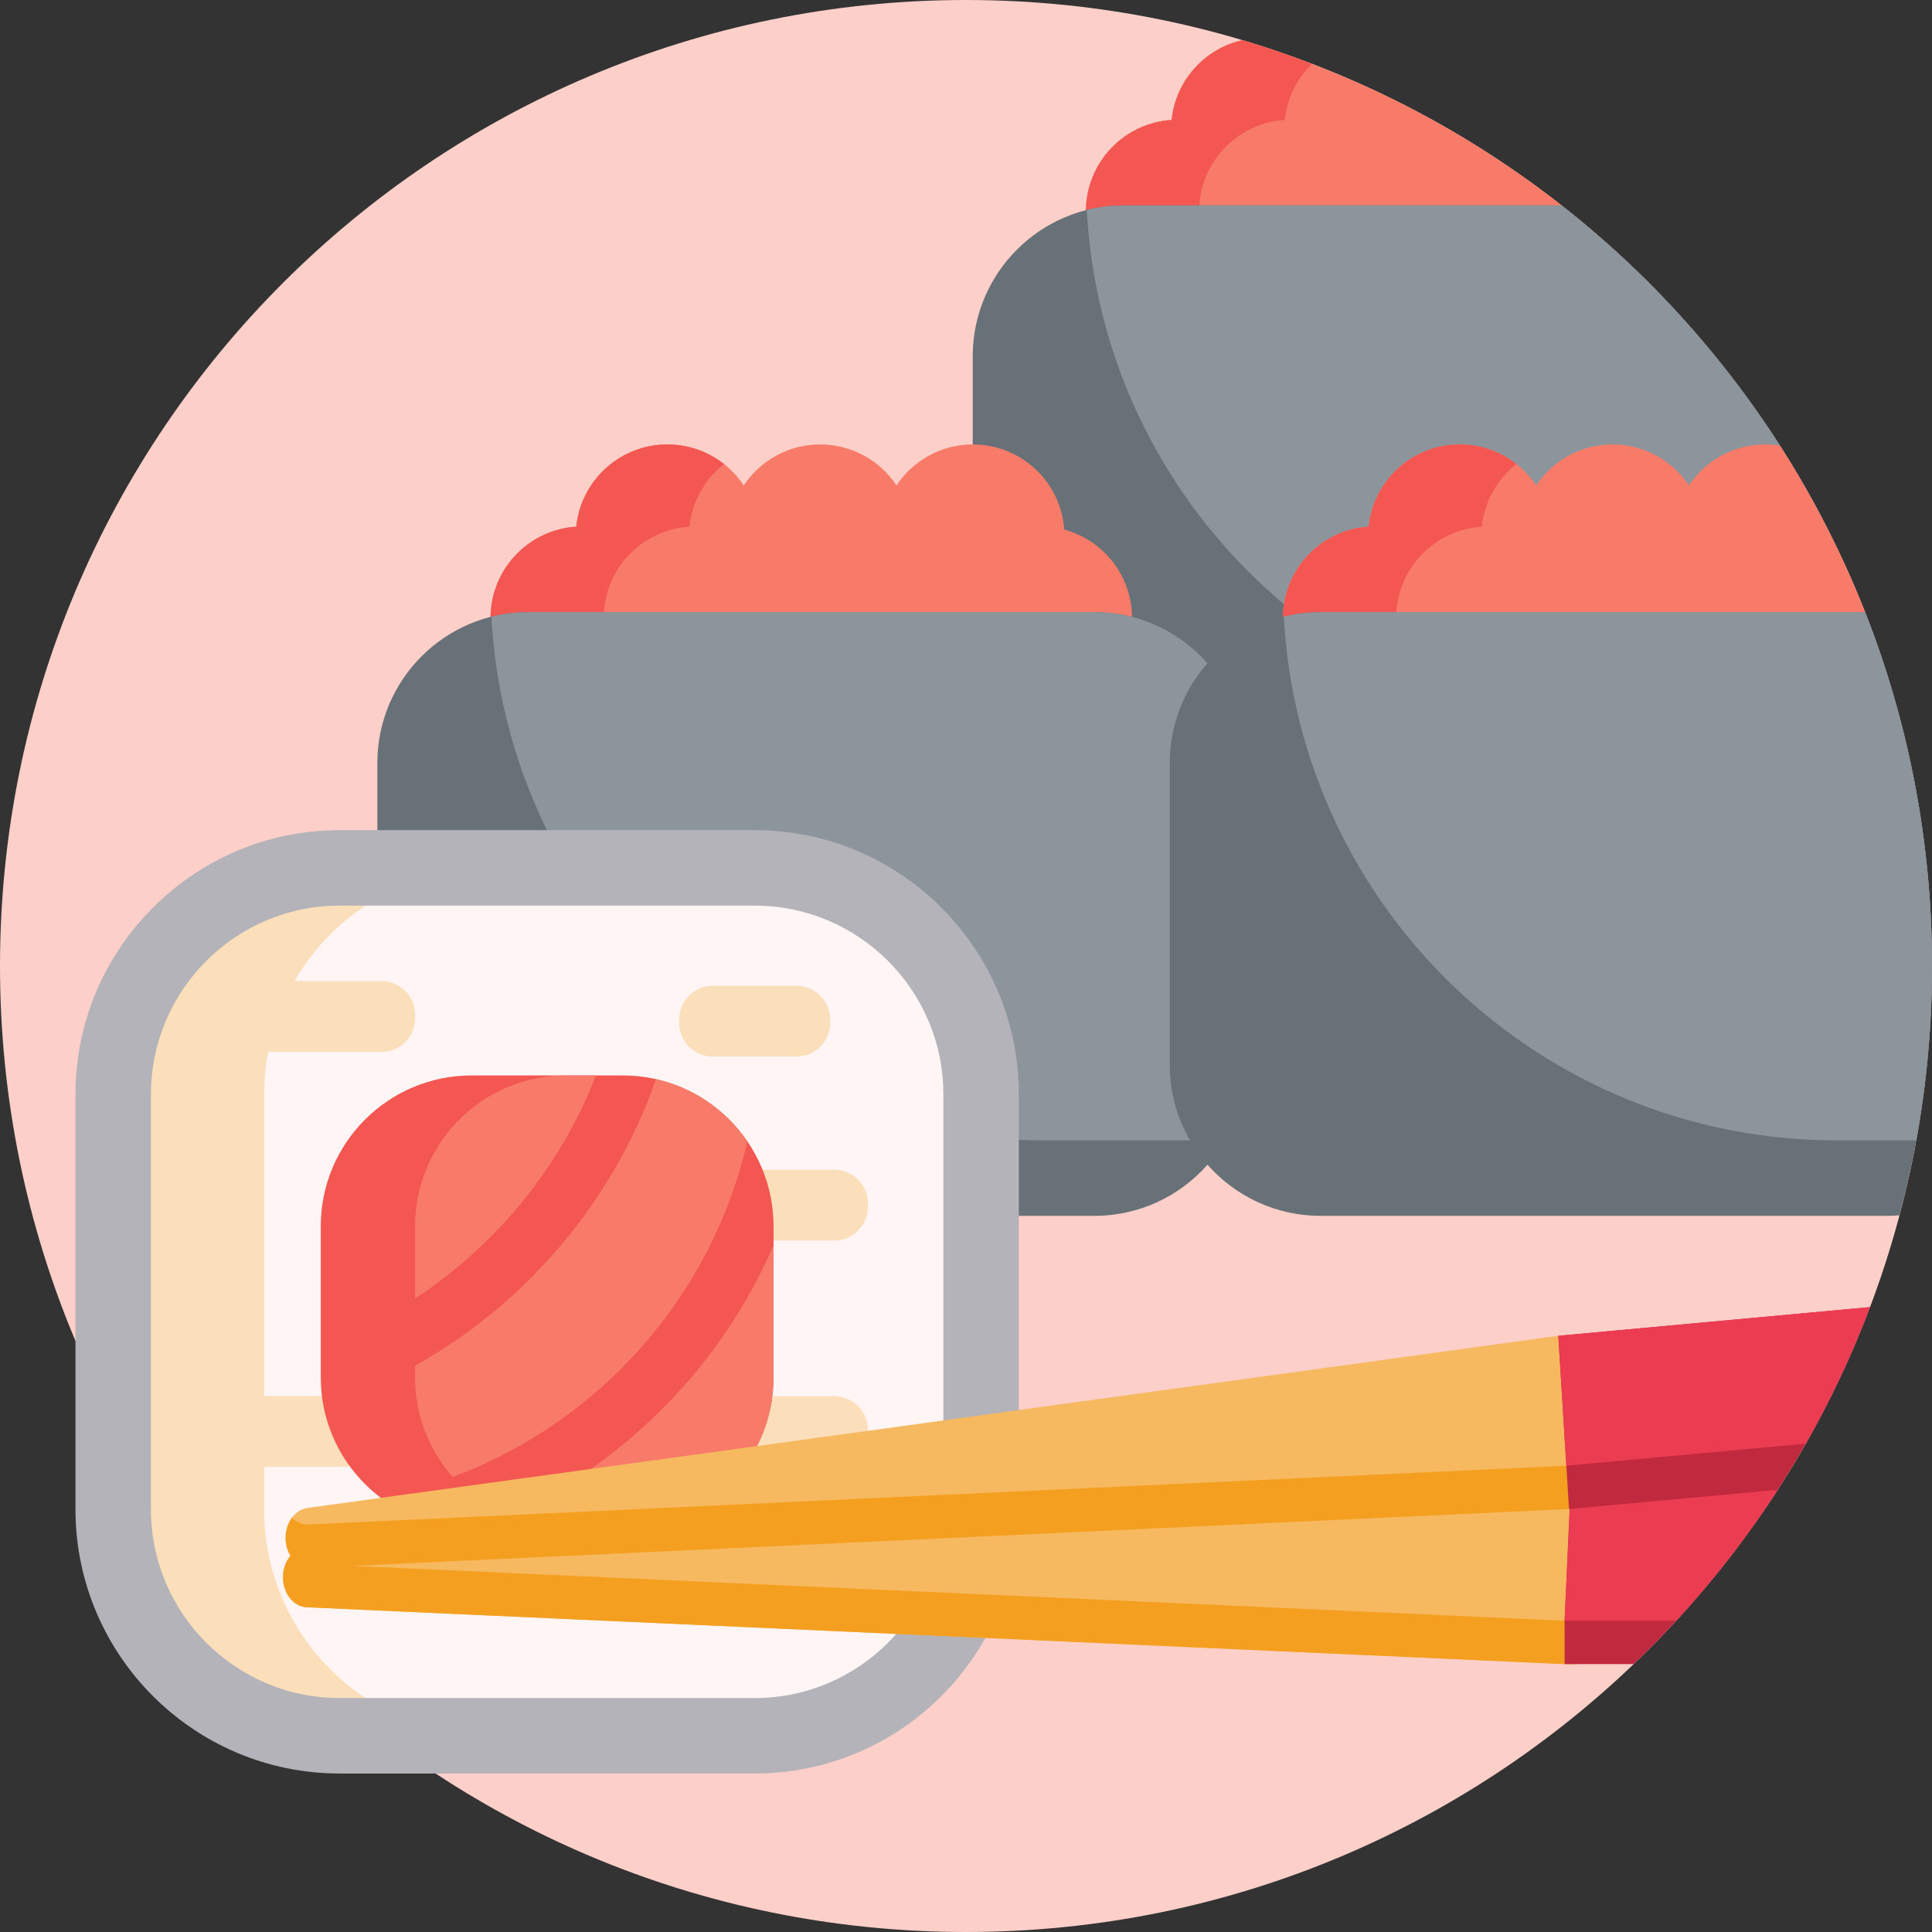 <svg height="512pt" viewBox="0 0 512 512" width="512pt" xmlns="http://www.w3.org/2000/svg"><rect x="0" y="0" width="512" height="512" fill="#333333" stroke="none"/><path d="m512 256c0 141.387-114.613 256-256 256s-256-114.613-256-256 114.613-256 256-256 256 114.613 256 256zm0 0" fill="#fccfc9"/><path d="m360.004 22.012c30.664 13.648 58.148 33.152 81.035 57.09-2.375.773-4.906 1.199-7.543 1.199-8.449 0-15.887-4.316-20.238-10.863-4.352 6.547-11.789 10.863-20.238 10.863s-15.887-4.316-20.238-10.863c-4.352 6.547-11.789 10.863-20.238 10.863s-15.887-4.316-20.238-10.863c-4.352 6.547-11.789 10.863-20.238 10.863-13.41 0-24.285-10.871-24.285-24.285 0-12.883 10.031-23.418 22.711-24.23 1.062-10.41 8.715-18.852 18.711-21.145 7.062 2.102 13.996 4.504 20.789 7.184 1.273.5 8.504 3.516 10.012 4.188zm0 0" fill="#f77b68"/><path d="m327.062 75.105c-4.129 3.25-9.332 5.195-14.996 5.195-13.41 0-24.285-10.875-24.285-24.285 0-12.883 10.031-23.418 22.711-24.23 1.062-10.41 8.715-18.852 18.711-21.145 6.266 1.867 12.434 3.965 18.488 6.289-3.957 3.855-6.605 9.047-7.199 14.855-12.68.812-22.711 11.348-22.711 24.23 0 7.746 3.633 14.641 9.281 19.09zm0 0" fill="#f45751"/><path d="m447.781 214.438h-150c-22.09 0-40-17.91-40-40v-80c0-22.094 17.91-40 40-40h116.055c31.352 24.586 56.812 56.332 73.945 92.773v27.227c0 22.09-17.91 40-40 40zm0 0" fill="#687178"/><path d="m482.418 194.438h-47.812c-78.395 0-142.43-61.441-146.602-138.793 3.129-.785 6.402-1.207 9.777-1.207h116.055c31.352 24.586 56.812 56.332 73.945 92.773v27.227c0 7.285-1.957 14.113-5.363 20zm0 0" fill="#8d959c"/><path d="m300 163.797c0 13.414-10.871 24.285-24.285 24.285-8.449 0-15.891-4.316-20.238-10.863-4.352 6.547-11.789 10.863-20.238 10.863s-15.887-4.316-20.238-10.863c-4.352 6.547-11.789 10.863-20.238 10.863s-15.887-4.316-20.238-10.863c-4.348 6.547-11.789 10.863-20.238 10.863-13.414 0-24.285-10.871-24.285-24.285 0-12.883 10.031-23.414 22.711-24.23 1.25-12.238 11.59-21.785 24.156-21.785 8.449 0 15.887 4.316 20.238 10.863 4.348-6.543 11.789-10.863 20.238-10.863s15.887 4.316 20.238 10.863c4.348-6.543 11.789-10.863 20.238-10.863 12.832 0 23.332 9.957 24.215 22.566 10.348 2.785 17.965 12.223 17.965 23.449zm171.719-45.695c-1.27-.207-2.57-.32-3.898-.32-8.449 0-15.891 4.316-20.238 10.863-4.352-6.543-11.789-10.863-20.238-10.863s-15.891 4.316-20.238 10.863c-4.352-6.543-11.789-10.863-20.238-10.863-12.57 0-22.906 9.547-24.156 21.785-12.68.816-22.711 11.348-22.711 24.23 0 13.414 10.871 24.285 24.285 24.285 8.449 0 15.891-4.316 20.238-10.863 4.352 6.547 11.789 10.863 20.238 10.863s15.887-4.316 20.238-10.863c4.352 6.547 11.789 10.863 20.238 10.863s15.887-4.316 20.238-10.863c4.348 6.547 11.789 10.863 20.238 10.863 5.914 0 11.332-2.113 15.543-5.629-6.879-22.973-16.879-44.594-29.539-64.352zm0 0" fill="#f77b68"/><path d="m176.867 117.781c5.668 0 10.871 1.949 15.004 5.203-5.035 3.961-8.477 9.859-9.16 16.582-12.68.816-22.711 11.348-22.711 24.23 0 7.75 3.633 14.645 9.281 19.09-4.129 3.25-9.332 5.195-14.996 5.195-13.414 0-24.285-10.871-24.285-24.285 0-12.883 10.031-23.418 22.711-24.23 1.25-12.238 11.59-21.785 24.156-21.785zm210 0c-12.57 0-22.906 9.547-24.156 21.785-12.68.816-22.711 11.348-22.711 24.23 0 13.414 10.871 24.285 24.285 24.285 5.664 0 10.867-1.945 14.996-5.195-5.648-4.445-9.281-11.34-9.281-19.09 0-12.883 10.031-23.414 22.711-24.227.684-6.723 4.125-12.621 9.16-16.586-4.129-3.254-9.336-5.203-15.004-5.203zm0 0" fill="#f45751"/><path d="m512 256c0 22.848-3.008 44.988-8.625 66.066-1.113.094-2.238.152-3.375.152h-150c-11.949 0-22.672-5.25-30-13.559-7.328 8.309-18.051 13.559-30 13.559h-150c-22.09 0-40-17.91-40-40v-80c0-22.09 17.91-40 40-40h150c11.949 0 22.672 5.246 30 13.555 7.328-8.309 18.051-13.555 30-13.555h144.277c11.438 29.039 17.723 60.676 17.723 93.781zm0 0" fill="#687178"/><path d="m310 202.219v80c0 7.289 1.961 14.113 5.363 20h-38.539c-78.395 0-142.43-61.441-146.602-138.793 3.129-.785 6.406-1.207 9.777-1.207h150c11.953 0 22.672 5.246 30 13.555-6.219 7.051-10 16.305-10 26.445zm184.277-40h-144.277c-3.375 0-6.648.422-9.777 1.207 4.168 77.352 68.207 138.793 146.602 138.793h21.004c2.734-14.992 4.172-30.438 4.172-46.219 0-33.105-6.285-64.742-17.723-93.781zm0 0" fill="#8d959c"/><path d="m200 460h-110c-33.137 0-60-26.863-60-60v-110c0-33.137 26.863-60 60-60h110c33.137 0 60 26.863 60 60v110c0 33.137-26.863 60-60 60zm0 0" fill="#fff5f5"/><path d="m78.047 260h23.047c4.918 0 8.906 3.988 8.906 8.906v.938c0 4.918-3.988 8.906-8.906 8.906h-30.023c-.691 3.645-1.07 7.402-1.07 11.25v80h21.094c4.918 0 8.906 3.988 8.906 8.906v.938c0 4.918-3.988 8.906-8.906 8.906h-21.094v11.25c0 33.137 26.863 60 60 60h-40c-33.137 0-60-26.863-60-60v-110c0-33.137 26.863-60 60-60h40c-22.203 0-41.578 12.07-51.953 30zm110.859 20h22.188c4.918 0 8.906-3.988 8.906-8.906v-.938c0-4.918-3.988-8.906-8.906-8.906h-22.188c-4.918 0-8.906 3.988-8.906 8.906v.938c0 4.918 3.988 8.906 8.906 8.906zm32.188 90h-22.188c-4.918 0-8.906 3.988-8.906 8.906v.938c0 4.918 3.988 8.906 8.906 8.906h22.188c4.918 0 8.906-3.988 8.906-8.906v-.938c0-4.918-3.988-8.906-8.906-8.906zm0-60h-32.188c-4.918 0-8.906 3.988-8.906 8.906v.938c0 4.918 3.988 8.906 8.906 8.906h32.188c4.918 0 8.906-3.988 8.906-8.906v-.938c0-4.918-3.988-8.906-8.906-8.906zm0 0" fill="#fbdfba"/><path d="m200 470h-110c-38.598 0-70-31.402-70-70v-110c0-38.598 31.402-70 70-70h110c38.598 0 70 31.402 70 70v110c0 38.598-31.402 70-70 70zm-110-230c-27.57 0-50 22.43-50 50v110c0 27.57 22.43 50 50 50h110c27.57 0 50-22.43 50-50v-110c0-27.57-22.43-50-50-50zm0 0" fill="#b3b3b9"/><path d="m165 405h-40c-22.09 0-40-17.91-40-40v-40c0-22.09 17.91-40 40-40h40c22.09 0 40 17.91 40 40v40c0 22.09-17.91 40-40 40zm0 0" fill="#f45751"/><path d="m173.859 285.996c10 2.262 18.578 8.262 24.184 16.461-9.402 41.086-39.164 74.473-78.074 88.949-6.199-7.047-9.969-16.281-9.969-26.406v-3.07c29.555-16.559 52.512-43.539 63.859-75.934zm-39.34 115.895c4.762 2 9.992 3.109 15.48 3.109h15c22.09 0 40-17.91 40-40v-34.984c-13.77 31.801-39.004 57.508-70.48 71.875zm23.434-116.891h-7.953c-22.09 0-40 17.91-40 40v19.09c21.551-14.133 38.465-34.762 47.953-59.09zm0 0" fill="#f77b68"/><path d="m422.473 397.719c.992 1.398 1.598 3.219 1.598 5.211v30.113c0 4.395-2.922 7.961-6.523 7.961h-2.91l-333.352-15.059c-3.508-.16-6.285-3.676-6.285-7.957 0-2.234.762-4.254 1.98-5.703-.715-1.172-1.176-2.59-1.27-4.148-.266-4.27 2.285-8.031 5.773-8.512l331.48-45.625 2.898-.266c3.594-.332 6.727 2.953 7 7.34l1.859 30.027c.16 2.617-.738 5.023-2.25 6.617zm0 0" fill="#f7b95f"/><path d="m424.07 421.535v11.508c0 4.398-2.922 7.961-6.523 7.961h-2.91l-333.352-15.062c-3.508-.156-6.285-3.672-6.285-7.953 0-2.234.762-4.25 1.984-5.699-.715-1.172-1.18-2.594-1.273-4.152-.141-2.254.508-4.363 1.664-5.926 1.191 1.191 2.727 1.883 4.383 1.805l333.336-15.586 2.898-.266c3.594-.332 6.289-4.152 6.016-8.539l.711 11.477c.27 4.387-2.422 8.207-6.016 8.539l-2.898.266-322.395 15.074 321.227 14.516h2.91c3.602 0 6.523-3.566 6.523-7.961zm0 0" fill="#f49f1f"/><path d="m471.121 394.816-.102.152c-10.883 16.805-23.676 32.254-38.082 46.035h-18.301v-11.508l1.383-29.609-.215.02-2.84-45.906 82.598-7.605c-6.449 17.086-14.668 33.301-24.441 48.422zm0 0" fill="#c0293e"/><path d="m469.457 394.969h1.562c-7.949 12.273-16.922 23.82-26.797 34.527h-29.586l1.312-29.602zm-56.492-40.969 2.129 34.43 63.457-5.84c6.574-11.535 12.27-23.629 17.012-36.195zm0 0" fill="#ec3c52"/></svg>